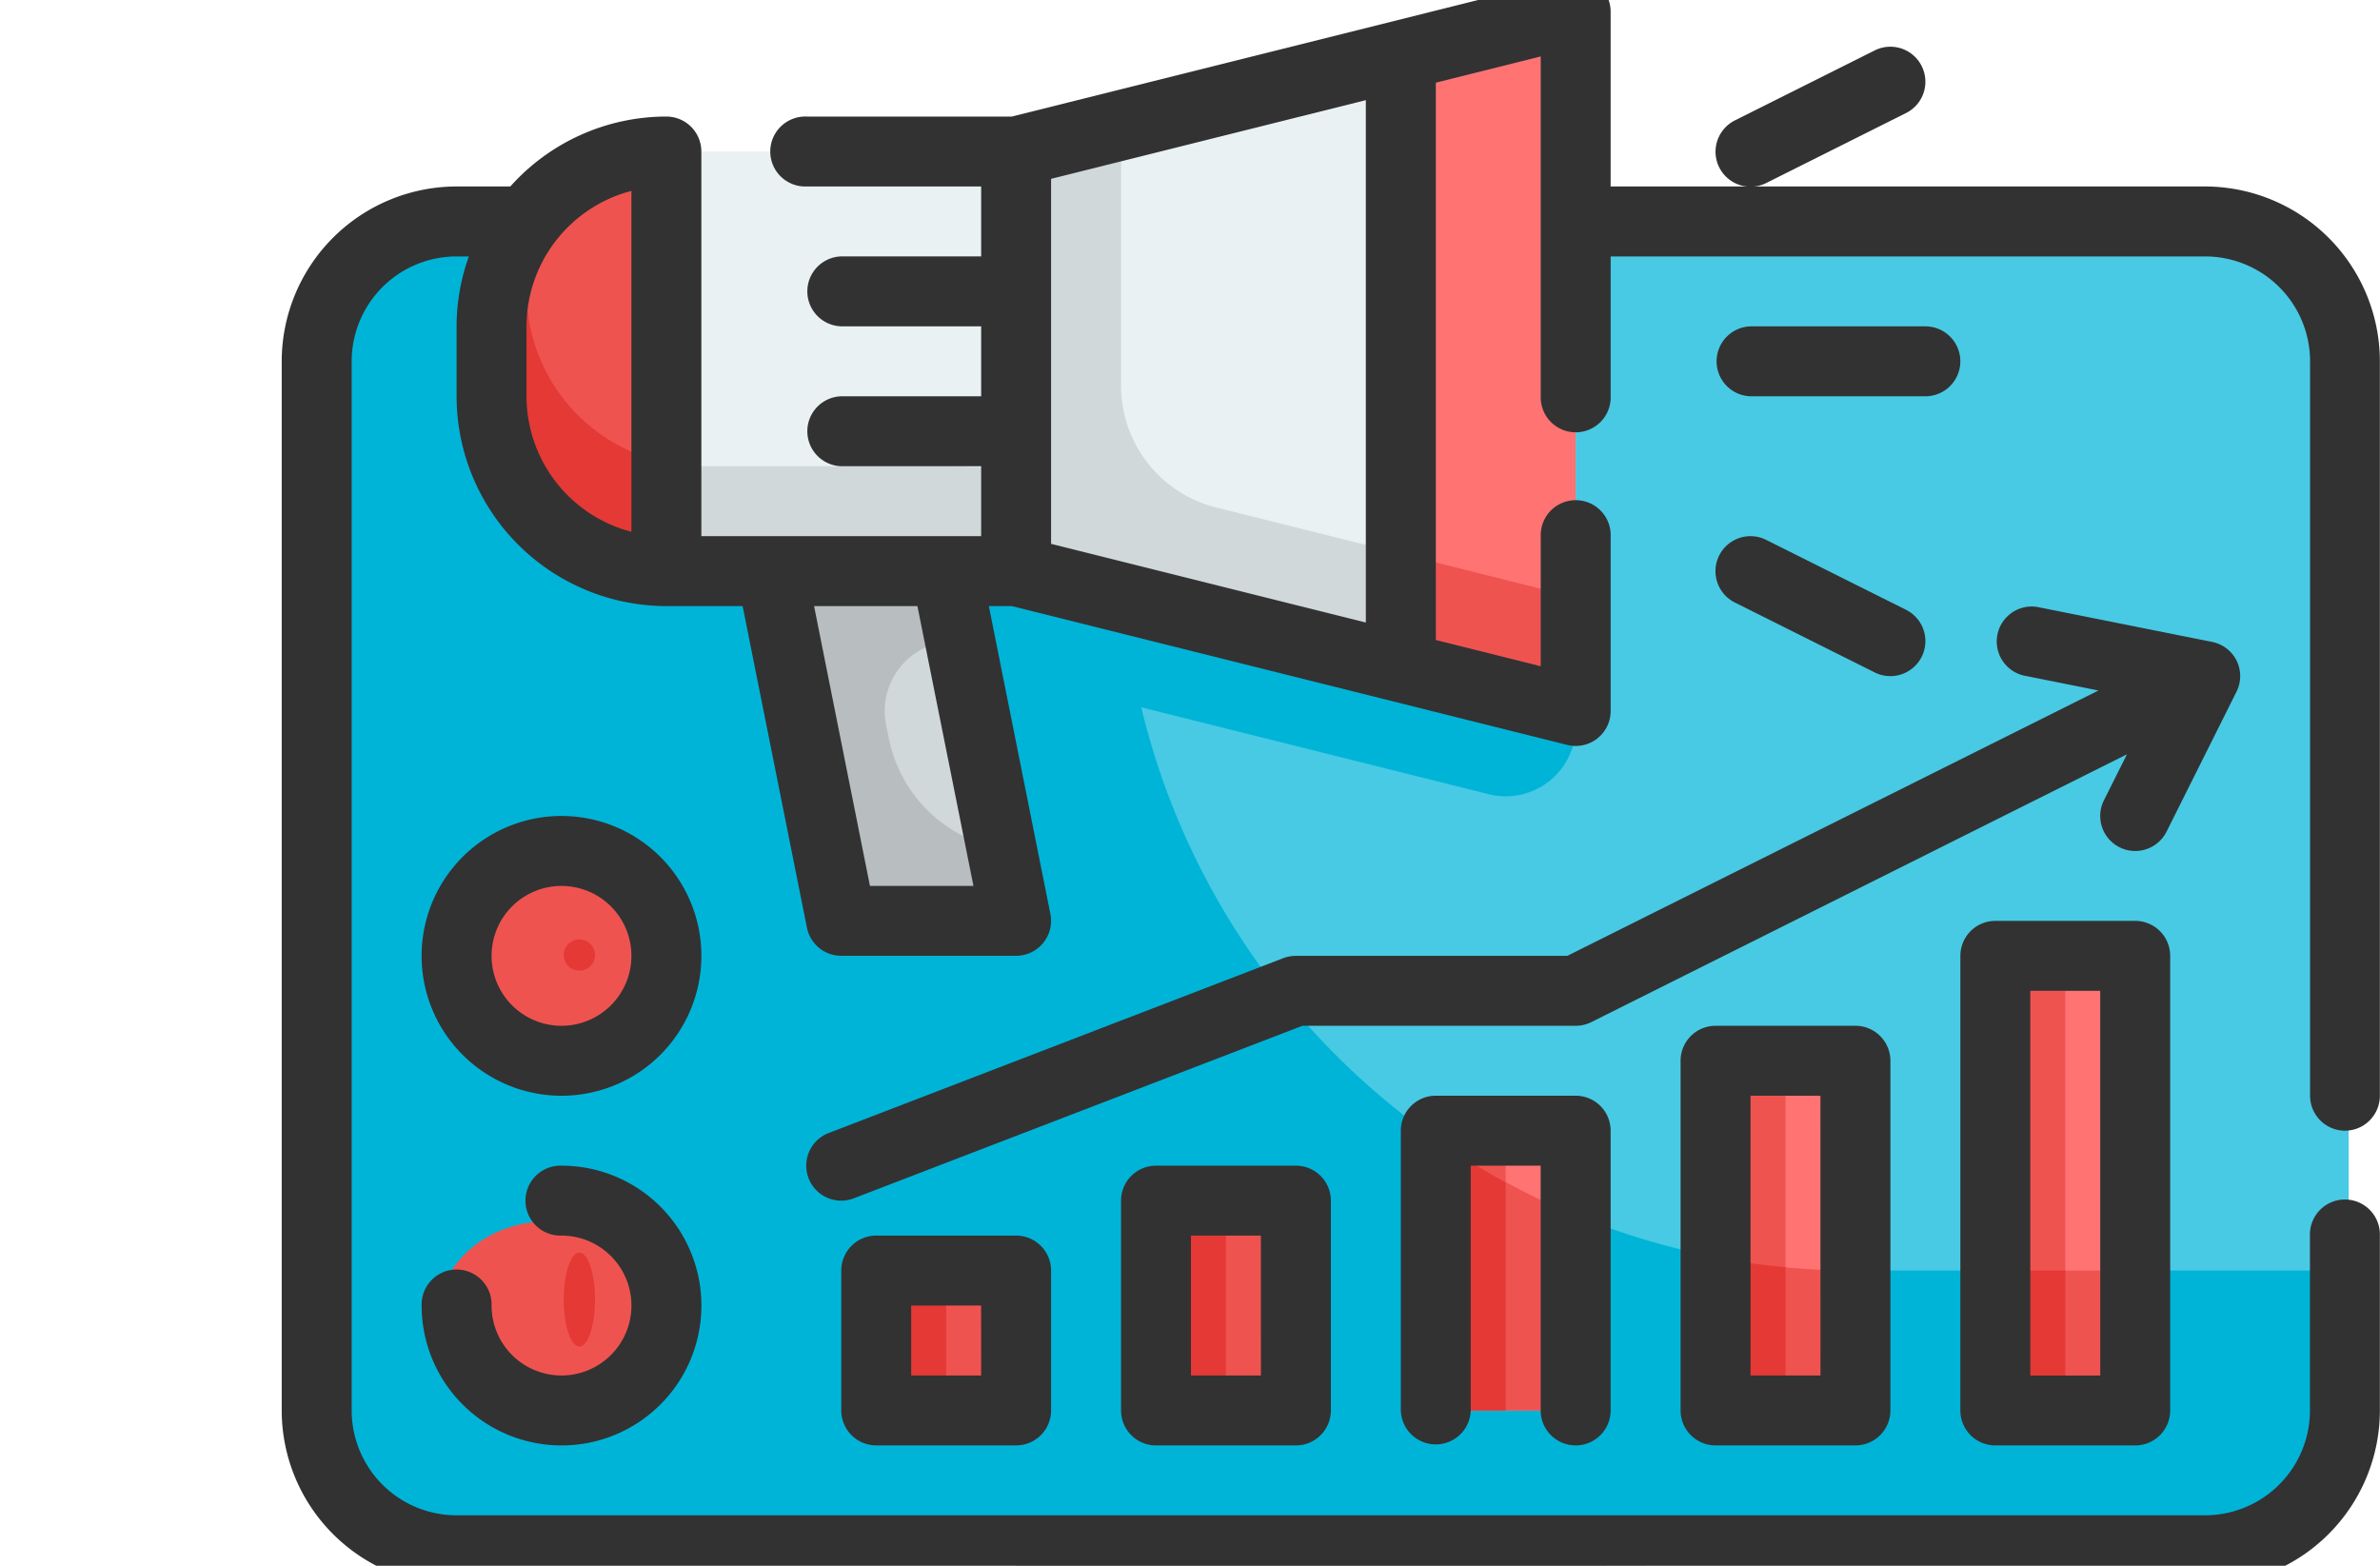 <svg xmlns="http://www.w3.org/2000/svg" xmlns:xlink="http://www.w3.org/1999/xlink" width="76" height="50" viewBox="0 0 76 50">
  <defs>
    <clipPath id="clip-path">
      <rect id="Rectángulo_1282" data-name="Rectángulo 1282" width="76" height="50" transform="translate(506.93 569.784)" fill="#fff"/>
    </clipPath>
  </defs>
  <g id="Enmascarar_grupo_2" data-name="Enmascarar grupo 2" transform="translate(-506.93 -569.784)" clip-path="url(#clip-path)">
    <g id="ordenador" transform="translate(515.926 569.039)">
      <g id="Color" transform="translate(0.726 1.116)">
        <rect id="Rectángulo_1281" data-name="Rectángulo 1281" width="65" height="42" rx="4" transform="translate(0.279 6.628)" fill="#48cae4"/>
        <path id="Trazado_3998" data-name="Trazado 3998" d="M67.771,42.5v4.467A4.467,4.467,0,0,1,63.3,51.436H7.467A4.467,4.467,0,0,1,3,46.969v-33.5A4.467,4.467,0,0,1,7.467,9H28.685V19.051A23.452,23.452,0,0,0,52.137,42.5Z" transform="translate(-2.609 -2.3)" fill="#00b4d8"/>
        <path id="Trazado_3999" data-name="Trazado 3999" d="M38.093,27.291,23,23.518V9H40.868V25.124a2.233,2.233,0,0,1-2.775,2.168Z" transform="translate(-0.274 -2.3)" fill="#00b4d8"/>
        <path id="Trazado_4000" data-name="Trazado 4000" d="M12.467,57h44.67A4.467,4.467,0,0,1,61.6,61.467H8A4.467,4.467,0,0,1,12.467,57Z" transform="translate(-2.025 3.304)" fill="#e9f1f2"/>
        <path id="Trazado_4001" data-name="Trazado 4001" d="M44.035,47h-20.1A10.075,10.075,0,0,1,19.2,55.543L15,58.167H52.969l-4.2-2.624A10.075,10.075,0,0,1,44.035,47Z" transform="translate(-1.208 2.137)" fill="#d0d8da"/>
        <path id="Trazado_4002" data-name="Trazado 4002" d="M40.868,25.335,23,20.868V7.467L40.868,3Z" transform="translate(-0.274 -3)" fill="#e9f1f2"/>
        <path id="Trazado_4003" data-name="Trazado 4003" d="M26.35,14.57V6.25L23,7.088v13.4l17.868,4.467V21.326l-11.48-2.87A4.01,4.01,0,0,1,26.35,14.57Z" transform="translate(-0.274 -2.621)" fill="#d0d8da"/>
        <path id="Trazado_4004" data-name="Trazado 4004" d="M13,7H24.167V20.4H13Z" transform="translate(-1.441 -2.533)" fill="#e9f1f2"/>
        <path id="Trazado_4005" data-name="Trazado 4005" d="M13.584,7V20.4A5.584,5.584,0,0,1,8,14.817V12.584A5.584,5.584,0,0,1,13.584,7Z" transform="translate(-2.025 -2.533)" fill="#ef5350"/>
        <path id="Trazado_4006" data-name="Trazado 4006" d="M39.584,3,34,4.4V23.939l5.584,1.4Z" transform="translate(1.01 -3)" fill="#ff7373"/>
        <path id="Trazado_4007" data-name="Trazado 4007" d="M24.167,16.123v3.239H13V15.9a5.262,5.262,0,0,0,1.117.112h7.572C22.515,16.012,23.341,16.045,24.167,16.123Z" transform="translate(-1.441 -1.494)" fill="#d0d8da"/>
        <path id="Trazado_4008" data-name="Trazado 4008" d="M13.584,16.706v3.462A5.584,5.584,0,0,1,8,14.584V12.35A5.518,5.518,0,0,1,9.117,9v2.233a5.584,5.584,0,0,0,4.468,5.472Z" transform="translate(-2.025 -2.3)" fill="#e53935"/>
        <path id="Trazado_4009" data-name="Trazado 4009" d="M23.817,30.167H18.233L16,19h5.584Z" transform="translate(-1.091 -1.132)" fill="#d0d8da"/>
        <path id="Trazado_4010" data-name="Trazado 4010" d="M34,18.5v3.629l5.584,1.4V19.9Z" transform="translate(1.01 -1.19)" fill="#ef5350"/>
        <path id="Trazado_4011" data-name="Trazado 4011" d="M23.817,30.167H18.233L16,19h5.584l.447,2.233h-.179A2.233,2.233,0,0,0,19.663,23.9l.089.436a4.467,4.467,0,0,0,3.607,3.529Z" transform="translate(-1.091 -1.132)" fill="#b8bebf"/>
        <circle id="Elipse_21" data-name="Elipse 21" cx="3.5" cy="3.5" r="3.5" transform="translate(4.279 26.628)" fill="#ef5350"/>
        <ellipse id="Elipse_22" data-name="Elipse 22" cx="3.5" cy="3" rx="3.5" ry="3" transform="translate(4.279 38.628)" fill="#ef5350"/>
        <ellipse id="Elipse_23" data-name="Elipse 23" cx="0.5" cy="1.5" rx="0.5" ry="1.5" transform="translate(8.279 39.628)" fill="#e53935"/>
        <circle id="Elipse_24" data-name="Elipse 24" cx="0.5" cy="0.5" r="0.5" transform="translate(8.279 29.628)" fill="#e53935"/>
        <path id="Trazado_4012" data-name="Trazado 4012" d="M19,39h4.467v4.467H19Z" transform="translate(-0.741 1.203)" fill="#ef5350"/>
        <path id="Trazado_4013" data-name="Trazado 4013" d="M27,37h4.467v6.7H27Z" transform="translate(0.193 0.969)" fill="#ef5350"/>
        <path id="Trazado_4014" data-name="Trazado 4014" d="M35,35h4.467v8.934H35Z" transform="translate(1.127 0.736)" fill="#ff7373"/>
        <path id="Trazado_4015" data-name="Trazado 4015" d="M43,33h4.467V44.167H43Z" transform="translate(2.061 0.502)" fill="#ff7373"/>
        <path id="Trazado_4016" data-name="Trazado 4016" d="M51,30h4.467V44.518H51Z" transform="translate(2.995 0.152)" fill="#ff7373"/>
        <g id="Grupo_1469" data-name="Grupo 1469" transform="translate(36.127 30.152)">
          <path id="Trazado_4017" data-name="Trazado 4017" d="M51,30h2.233V44.518H51Z" transform="translate(-33.132 -30)" fill="#ef5350"/>
          <path id="Trazado_4018" data-name="Trazado 4018" d="M43,33h2.233V44.167H43Z" transform="translate(-34.066 -29.65)" fill="#ef5350"/>
          <path id="Trazado_4019" data-name="Trazado 4019" d="M35,35h2.233v8.934H35Z" transform="translate(-35 -29.416)" fill="#ef5350"/>
        </g>
        <path id="Trazado_4020" data-name="Trazado 4020" d="M27,37h2.233v6.7H27Z" transform="translate(0.193 0.969)" fill="#e53935"/>
        <path id="Trazado_4021" data-name="Trazado 4021" d="M19,39h2.233v4.467H19Z" transform="translate(-0.741 1.203)" fill="#e53935"/>
        <path id="Trazado_4022" data-name="Trazado 4022" d="M39.467,37.676v6.231H35V35.23A22.782,22.782,0,0,0,39.467,37.676Z" transform="translate(1.127 0.763)" fill="#ef5350"/>
        <path id="Trazado_4023" data-name="Trazado 4023" d="M47.467,39.046v4.467H43v-4.9A22.612,22.612,0,0,0,47.467,39.046Z" transform="translate(2.061 1.157)" fill="#ef5350"/>
        <path id="Trazado_4024" data-name="Trazado 4024" d="M51,39h4.467v4.467H51Z" transform="translate(2.995 1.203)" fill="#ef5350"/>
        <path id="Trazado_4025" data-name="Trazado 4025" d="M51,39h2.233v4.467H51Z" transform="translate(2.995 1.203)" fill="#e53935"/>
        <path id="Trazado_4026" data-name="Trazado 4026" d="M45.233,38.934v4.579H43v-4.9A18.228,18.228,0,0,0,45.233,38.934Z" transform="translate(2.061 1.157)" fill="#e53935"/>
        <path id="Trazado_4027" data-name="Trazado 4027" d="M37.233,36.626v7.281H35V35.23a24.133,24.133,0,0,0,2.233,1.4Z" transform="translate(1.127 0.763)" fill="#e53935"/>
        <path id="Trazado_4028" data-name="Trazado 4028" d="M44.035,47h-20.1A10.075,10.075,0,0,1,19.2,55.543L15,58.167Z" transform="translate(-1.208 2.137)" fill="#b8bebf"/>
        <path id="Trazado_4029" data-name="Trazado 4029" d="M61.6,61.467H8A4.467,4.467,0,0,1,12.467,57,2.24,2.24,0,0,0,14.7,59.233H61a4.455,4.455,0,0,1,.6,2.233Z" transform="translate(-2.025 3.304)" fill="#d0d8da"/>
      </g>
      <g id="Outline_copy" data-name="Outline copy" transform="translate(0 0)">
        <path id="Trazado_4030" data-name="Trazado 4030" d="M67.888,38.852A1.117,1.117,0,0,0,69,37.736V14.284A5.59,5.59,0,0,0,63.421,8.7H44.436V3.117a1.117,1.117,0,0,0-1.387-1.083L25.313,6.467H18.751a1.117,1.117,0,1,0,0,2.233h5.584v2.233H19.868a1.117,1.117,0,0,0,0,2.233h4.467V15.4H19.868a1.117,1.117,0,0,0,0,2.233h4.467v2.233H15.4V7.584a1.117,1.117,0,0,0-1.117-1.117A6.681,6.681,0,0,0,9.3,8.7H7.584A5.59,5.59,0,0,0,2,14.284v33.5A5.59,5.59,0,0,0,7.584,53.37H24.264a8.9,8.9,0,0,1-4.14,6.477L16.2,62.3h-3.03a5.59,5.59,0,0,0-5.584,5.584A1.117,1.117,0,0,0,8.7,69H35.5a1.117,1.117,0,1,0,0-2.233H10.008a3.357,3.357,0,0,1,3.159-2.233h44.67A3.357,3.357,0,0,1,61,66.771H39.969a1.117,1.117,0,1,0,0,2.233H62.3a1.117,1.117,0,0,0,1.117-1.117A5.59,5.59,0,0,0,57.837,62.3h-3.03l-3.926-2.457A8.9,8.9,0,0,1,46.74,53.37H63.421A5.59,5.59,0,0,0,69,47.786V42.2a1.117,1.117,0,1,0-2.233,0v5.584a3.35,3.35,0,0,1-3.35,3.35H7.584a3.35,3.35,0,0,1-3.35-3.35v-33.5a3.35,3.35,0,0,1,3.35-3.35h.391a6.674,6.674,0,0,0-.391,2.233V15.4a6.707,6.707,0,0,0,6.7,6.7h2.434l2.055,10.274a1.117,1.117,0,0,0,1.094.893h5.584a1.117,1.117,0,0,0,1.094-1.34L24.581,22.1h.733l17.736,4.433a1.117,1.117,0,0,0,1.387-1.083V19.868a1.117,1.117,0,1,0-2.233,0v4.153l-3.35-.838V5.385l3.35-.838V15.4a1.117,1.117,0,1,0,2.233,0V10.934H63.421a3.35,3.35,0,0,1,3.35,3.35V37.736A1.117,1.117,0,0,0,67.888,38.852ZM44.491,53.37A11.118,11.118,0,0,0,49.7,61.746l.893.558H20.412l.893-.558a11.121,11.121,0,0,0,5.2-8.376ZM9.817,15.4V13.167a4.477,4.477,0,0,1,3.35-4.326V19.727A4.477,4.477,0,0,1,9.817,15.4ZM24.089,31.035H20.784L19,22.1H22.3Zm12.53-8.41L26.568,20.112V8.456L36.619,5.943Z" transform="translate(-2 -2)" fill="#323232"/>
        <path id="Trazado_4031" data-name="Trazado 4031" d="M50.817,13.117A1.117,1.117,0,0,0,49.7,12H44.117a1.117,1.117,0,0,0,0,2.233H49.7A1.117,1.117,0,0,0,50.817,13.117Z" transform="translate(2.786 -0.833)" fill="#323232"/>
        <path id="Trazado_4032" data-name="Trazado 4032" d="M49.083,6.121a1.117,1.117,0,1,0-1-2L43.618,6.356a1.117,1.117,0,1,0,1,2Z" transform="translate(2.786 -1.766)" fill="#323232"/>
        <path id="Trazado_4033" data-name="Trazado 4033" d="M44.616,18.117a1.117,1.117,0,0,0-1,2l4.467,2.233a1.117,1.117,0,0,0,1-2Z" transform="translate(2.786 -0.132)" fill="#323232"/>
        <path id="Trazado_4034" data-name="Trazado 4034" d="M19.117,38A1.117,1.117,0,0,0,18,39.117v4.467A1.117,1.117,0,0,0,19.117,44.7h4.467A1.117,1.117,0,0,0,24.7,43.584V39.117A1.117,1.117,0,0,0,23.584,38Zm3.35,4.467H20.233V40.233h2.233Z" transform="translate(-0.132 2.202)" fill="#323232"/>
        <path id="Trazado_4035" data-name="Trazado 4035" d="M27.117,36A1.117,1.117,0,0,0,26,37.117v6.7a1.117,1.117,0,0,0,1.117,1.117h4.467A1.117,1.117,0,0,0,32.7,43.817v-6.7A1.117,1.117,0,0,0,31.584,36Zm3.35,6.7H28.233V38.233h2.233Z" transform="translate(0.802 1.969)" fill="#323232"/>
        <path id="Trazado_4036" data-name="Trazado 4036" d="M39.584,45.167A1.117,1.117,0,0,0,40.7,44.051V35.117A1.117,1.117,0,0,0,39.584,34H35.117A1.117,1.117,0,0,0,34,35.117v8.934a1.117,1.117,0,0,0,2.233,0V36.233h2.233v7.817A1.117,1.117,0,0,0,39.584,45.167Z" transform="translate(1.736 1.735)" fill="#323232"/>
        <path id="Trazado_4037" data-name="Trazado 4037" d="M43.117,32A1.117,1.117,0,0,0,42,33.117V44.284A1.117,1.117,0,0,0,43.117,45.4h4.467A1.117,1.117,0,0,0,48.7,44.284V33.117A1.117,1.117,0,0,0,47.584,32Zm3.35,11.167H44.233V34.233h2.233Z" transform="translate(2.67 1.502)" fill="#323232"/>
        <path id="Trazado_4038" data-name="Trazado 4038" d="M55.584,29H51.117A1.117,1.117,0,0,0,50,30.117V44.634a1.117,1.117,0,0,0,1.117,1.117h4.467A1.117,1.117,0,0,0,56.7,44.634V30.117A1.117,1.117,0,0,0,55.584,29ZM54.467,43.518H52.233V31.233h2.233Z" transform="translate(3.604 1.152)" fill="#323232"/>
        <path id="Trazado_4039" data-name="Trazado 4039" d="M62.675,21.742a1.117,1.117,0,0,0-.782-.6l-5.584-1.117a1.117,1.117,0,0,0-.438,2.189l2.392.479L41.3,31.167h-8.67a1.117,1.117,0,0,0-.4.074L17.716,36.824a1.117,1.117,0,1,0,.8,2.086L32.842,33.4h8.726a1.117,1.117,0,0,0,.5-.117L59.173,24.73,58.437,26.2a1.117,1.117,0,1,0,2,1l2.233-4.467a1.117,1.117,0,0,0,.006-.989Z" transform="translate(-0.249 0.102)" fill="#323232"/>
        <path id="Trazado_4040" data-name="Trazado 4040" d="M10.467,26a4.467,4.467,0,1,0,4.467,4.467A4.467,4.467,0,0,0,10.467,26Zm0,6.7A2.233,2.233,0,1,1,12.7,30.467,2.233,2.233,0,0,1,10.467,32.7Z" transform="translate(-1.533 0.802)" fill="#323232"/>
        <path id="Trazado_4041" data-name="Trazado 4041" d="M10.467,42.7a2.233,2.233,0,0,1-2.233-2.233,1.117,1.117,0,1,0-2.233,0A4.467,4.467,0,1,0,10.467,36a1.117,1.117,0,1,0,0,2.233,2.233,2.233,0,0,1,0,4.467Z" transform="translate(-1.533 1.969)" fill="#323232"/>
      </g>
    </g>
  </g>
</svg>
